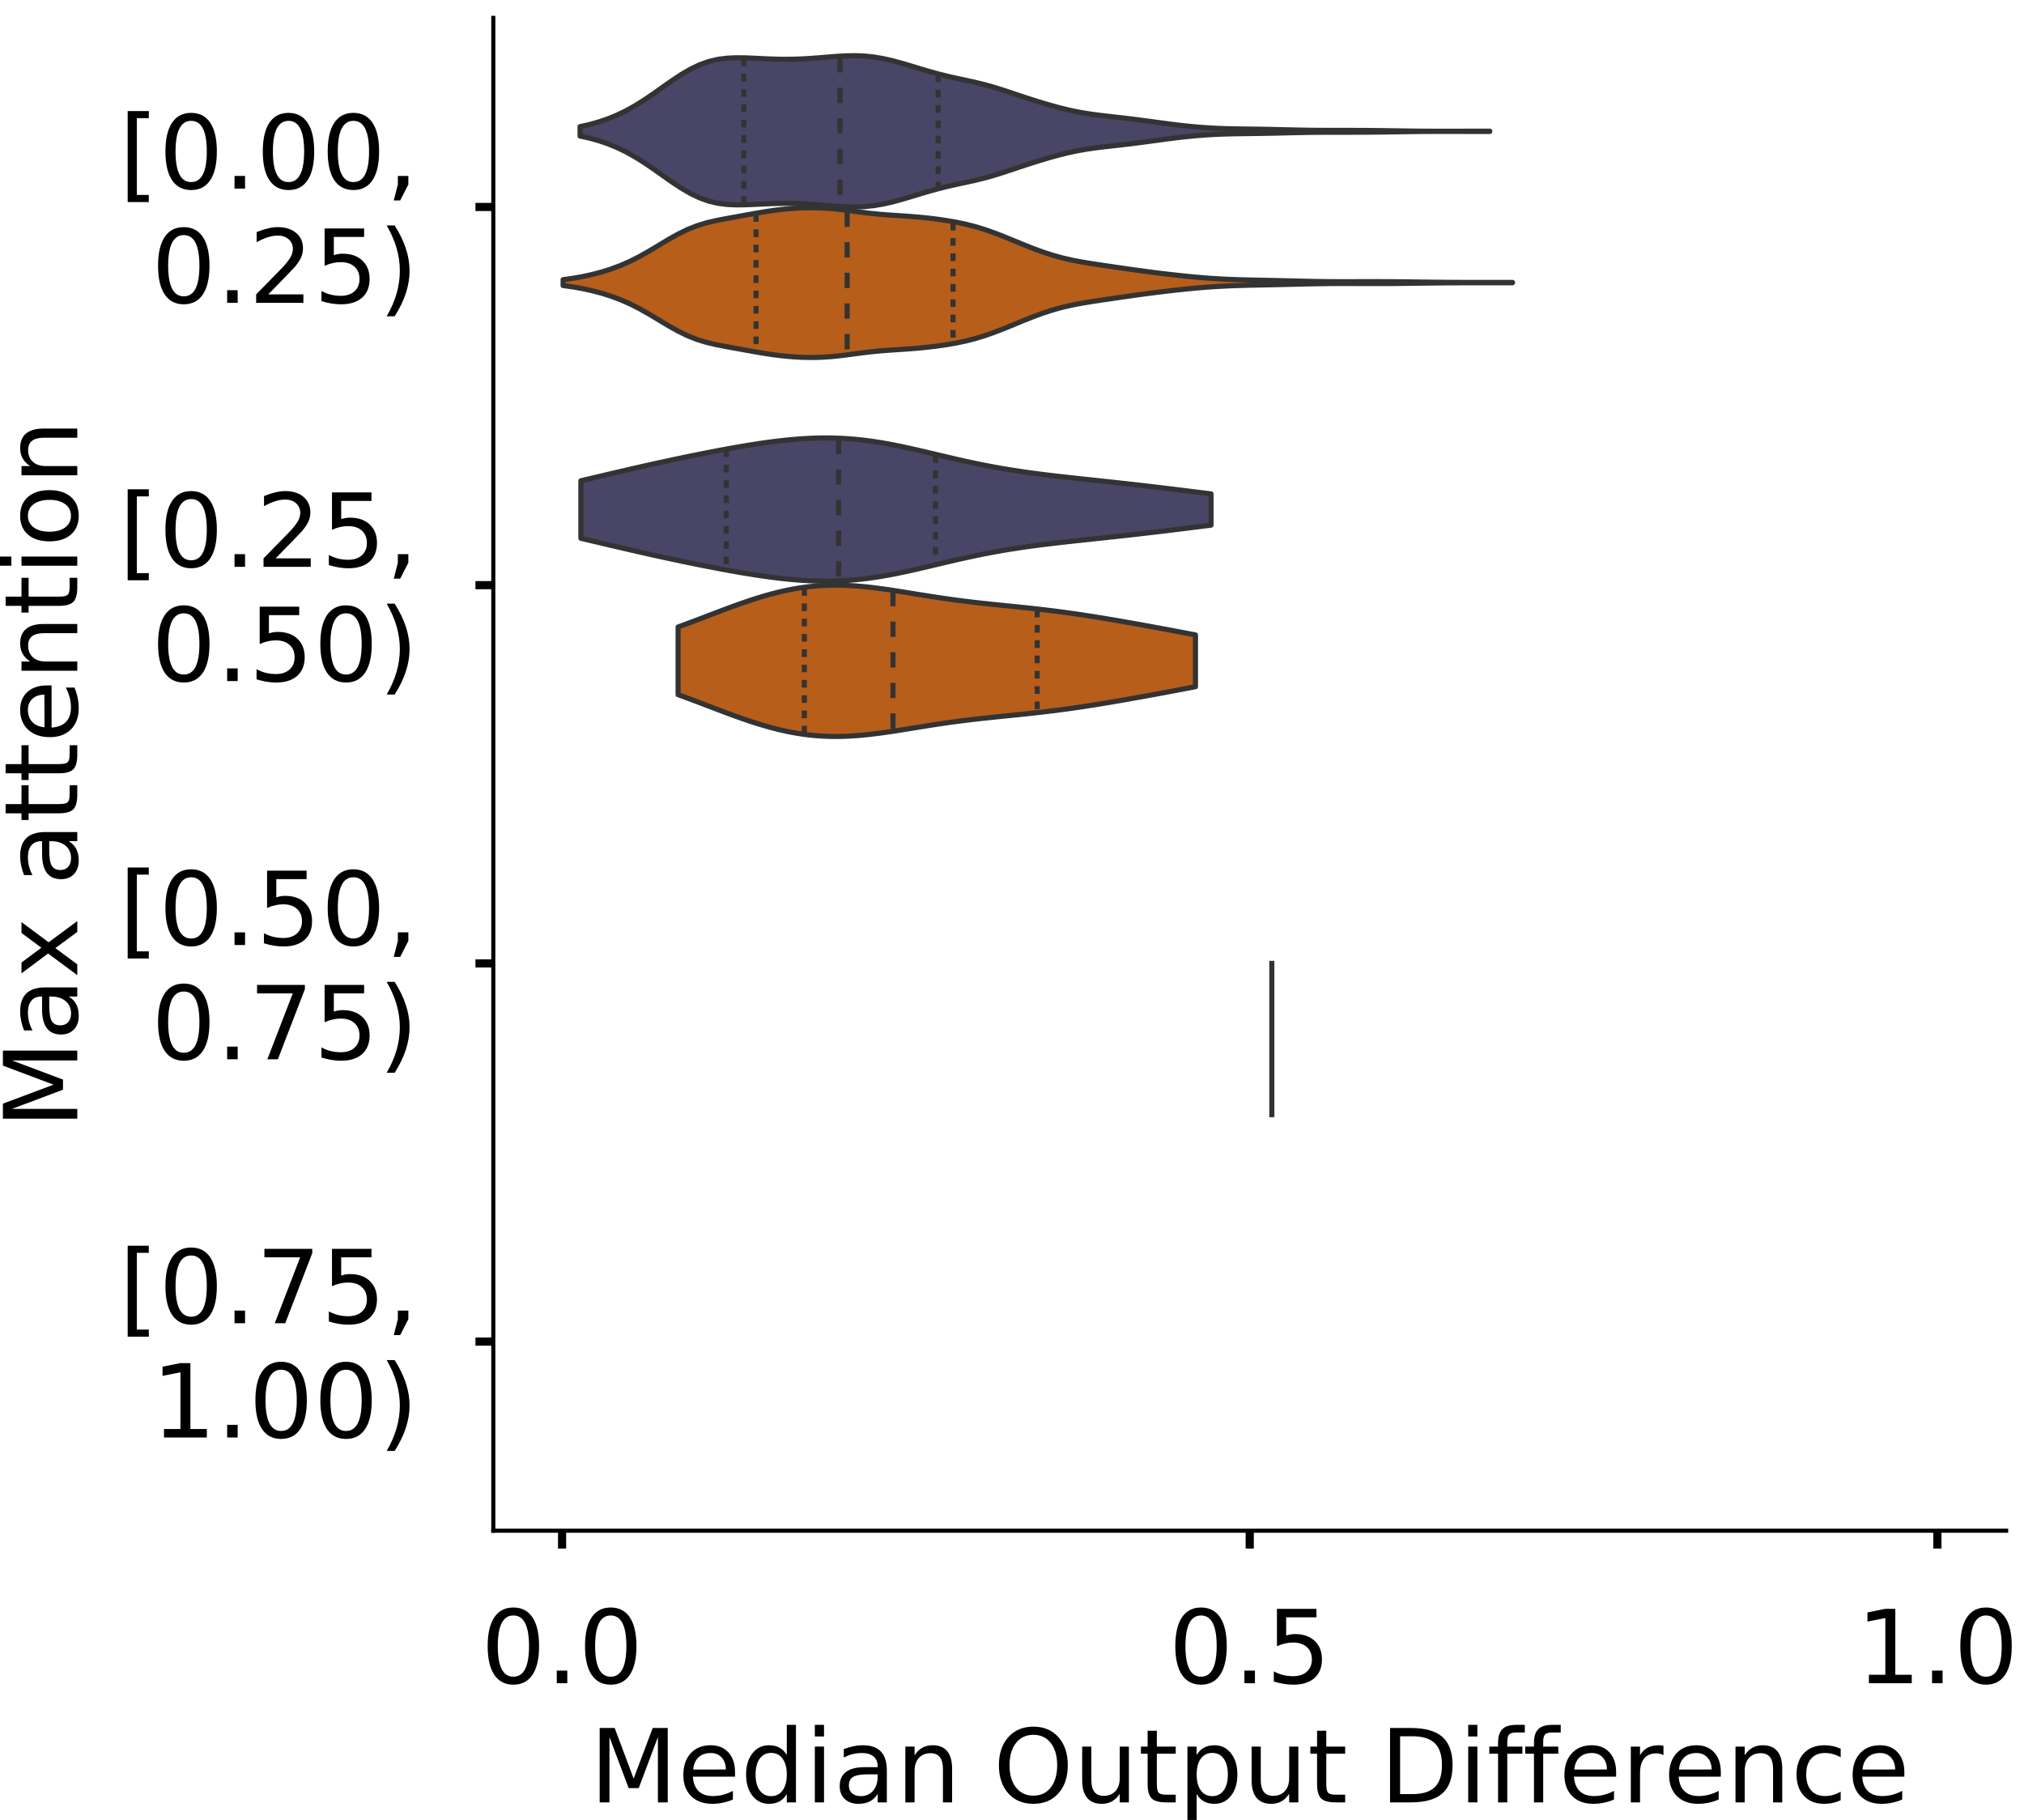 <?xml version="1.0" encoding="utf-8" standalone="no"?>
<!DOCTYPE svg PUBLIC "-//W3C//DTD SVG 1.1//EN"
  "http://www.w3.org/Graphics/SVG/1.1/DTD/svg11.dtd">
<!-- Created with matplotlib (https://matplotlib.org/) -->
<svg height="356.753pt" version="1.1" viewBox="0 0 396.753 356.753" width="396.753pt" xmlns="http://www.w3.org/2000/svg" xmlns:xlink="http://www.w3.org/1999/xlink">
 <defs>
  <style type="text/css">
*{stroke-linecap:butt;stroke-linejoin:round;}
  </style>
 </defs>
 <g id="figure_1">
  <g id="patch_1">
   <path d="M 0 356.753 
L 396.753 356.753 
L 396.753 0 
L 0 0 
z
" style="fill:#ffffff;"/>
  </g>
  <g id="axes_1">
   <g id="patch_2">
    <path d="M 96.7 300.053 
L 393.253 300.053 
L 393.253 3.5 
L 96.7 3.5 
z
" style="fill:#ffffff;"/>
   </g>
   <g id="PolyCollection_1">
    <defs>
     <path d="M 113.704 -330.087 
L 113.704 -331.937 
L 115.505 -332.336 
L 117.307 -332.834 
L 119.108 -333.443 
L 120.909 -334.175 
L 122.711 -335.042 
L 124.512 -336.047 
L 126.314 -337.177 
L 128.115 -338.403 
L 129.916 -339.679 
L 131.718 -340.945 
L 133.519 -342.135 
L 135.32 -343.188 
L 137.122 -344.052 
L 138.923 -344.697 
L 140.724 -345.123 
L 142.526 -345.354 
L 144.327 -345.434 
L 146.129 -345.413 
L 147.93 -345.339 
L 149.731 -345.25 
L 151.533 -345.176 
L 153.334 -345.135 
L 155.135 -345.14 
L 156.937 -345.194 
L 158.738 -345.294 
L 160.539 -345.428 
L 162.341 -345.577 
L 164.142 -345.716 
L 165.943 -345.814 
L 167.745 -345.839 
L 169.546 -345.765 
L 171.348 -345.574 
L 173.149 -345.266 
L 174.95 -344.856 
L 176.752 -344.368 
L 178.553 -343.835 
L 180.354 -343.288 
L 182.156 -342.754 
L 183.957 -342.256 
L 185.758 -341.806 
L 187.56 -341.399 
L 189.361 -341.014 
L 191.163 -340.616 
L 192.964 -340.174 
L 194.765 -339.669 
L 196.567 -339.108 
L 198.368 -338.513 
L 200.169 -337.91 
L 201.971 -337.321 
L 203.772 -336.754 
L 205.573 -336.216 
L 207.375 -335.715 
L 209.176 -335.262 
L 210.977 -334.872 
L 212.779 -334.547 
L 214.58 -334.282 
L 216.382 -334.059 
L 218.183 -333.855 
L 219.984 -333.652 
L 221.786 -333.438 
L 223.587 -333.209 
L 225.388 -332.968 
L 227.19 -332.723 
L 228.991 -332.483 
L 230.792 -332.256 
L 232.594 -332.053 
L 234.395 -331.878 
L 236.197 -331.736 
L 237.998 -331.628 
L 239.799 -331.552 
L 241.601 -331.504 
L 243.402 -331.473 
L 245.203 -331.45 
L 247.005 -331.425 
L 248.806 -331.392 
L 250.607 -331.352 
L 252.409 -331.309 
L 254.21 -331.269 
L 256.011 -331.236 
L 257.813 -331.214 
L 259.614 -331.202 
L 261.416 -331.197 
L 263.217 -331.196 
L 265.018 -331.195 
L 266.82 -331.19 
L 268.621 -331.178 
L 270.422 -331.159 
L 272.224 -331.134 
L 274.025 -331.106 
L 275.826 -331.08 
L 277.628 -331.057 
L 279.429 -331.041 
L 281.23 -331.032 
L 283.032 -331.029 
L 284.833 -331.031 
L 286.635 -331.035 
L 288.436 -331.04 
L 290.237 -331.044 
L 292.039 -331.045 
L 292.039 -330.978 
L 292.039 -330.978 
L 290.237 -330.98 
L 288.436 -330.984 
L 286.635 -330.989 
L 284.833 -330.993 
L 283.032 -330.995 
L 281.23 -330.992 
L 279.429 -330.982 
L 277.628 -330.966 
L 275.826 -330.944 
L 274.025 -330.917 
L 272.224 -330.889 
L 270.422 -330.864 
L 268.621 -330.846 
L 266.82 -330.834 
L 265.018 -330.829 
L 263.217 -330.828 
L 261.416 -330.827 
L 259.614 -330.822 
L 257.813 -330.81 
L 256.011 -330.788 
L 254.21 -330.755 
L 252.409 -330.715 
L 250.607 -330.671 
L 248.806 -330.631 
L 247.005 -330.599 
L 245.203 -330.574 
L 243.402 -330.551 
L 241.601 -330.52 
L 239.799 -330.471 
L 237.998 -330.396 
L 236.197 -330.288 
L 234.395 -330.146 
L 232.594 -329.971 
L 230.792 -329.767 
L 228.991 -329.541 
L 227.19 -329.301 
L 225.388 -329.055 
L 223.587 -328.814 
L 221.786 -328.585 
L 219.984 -328.371 
L 218.183 -328.168 
L 216.382 -327.965 
L 214.58 -327.742 
L 212.779 -327.477 
L 210.977 -327.152 
L 209.176 -326.761 
L 207.375 -326.309 
L 205.573 -325.807 
L 203.772 -325.27 
L 201.971 -324.703 
L 200.169 -324.114 
L 198.368 -323.511 
L 196.567 -322.916 
L 194.765 -322.354 
L 192.964 -321.85 
L 191.163 -321.407 
L 189.361 -321.01 
L 187.56 -320.624 
L 185.758 -320.218 
L 183.957 -319.767 
L 182.156 -319.27 
L 180.354 -318.736 
L 178.553 -318.188 
L 176.752 -317.655 
L 174.95 -317.168 
L 173.149 -316.758 
L 171.348 -316.45 
L 169.546 -316.259 
L 167.745 -316.184 
L 165.943 -316.21 
L 164.142 -316.308 
L 162.341 -316.447 
L 160.539 -316.596 
L 158.738 -316.73 
L 156.937 -316.83 
L 155.135 -316.884 
L 153.334 -316.888 
L 151.533 -316.848 
L 149.731 -316.773 
L 147.93 -316.685 
L 146.129 -316.61 
L 144.327 -316.589 
L 142.526 -316.669 
L 140.724 -316.901 
L 138.923 -317.327 
L 137.122 -317.972 
L 135.32 -318.836 
L 133.519 -319.888 
L 131.718 -321.079 
L 129.916 -322.345 
L 128.115 -323.62 
L 126.314 -324.846 
L 124.512 -325.977 
L 122.711 -326.982 
L 120.909 -327.849 
L 119.108 -328.581 
L 117.307 -329.189 
L 115.505 -329.687 
L 113.704 -330.087 
z
" id="mf5370ce790" style="stroke:#333333;"/>
    </defs>
    <g clip-path="url(#pbc3e116428)">
     <use style="fill:#484566;stroke:#333333;" x="0" xlink:href="#mf5370ce790" y="356.753"/>
    </g>
   </g>
   <g id="PolyCollection_2">
    <defs>
     <path d="M 110.381 -300.777 
L 110.381 -301.936 
L 112.261 -302.197 
L 114.141 -302.528 
L 116.02 -302.934 
L 117.9 -303.427 
L 119.78 -304.018 
L 121.66 -304.723 
L 123.54 -305.552 
L 125.42 -306.507 
L 127.3 -307.571 
L 129.179 -308.699 
L 131.059 -309.828 
L 132.939 -310.881 
L 134.819 -311.793 
L 136.699 -312.53 
L 138.579 -313.097 
L 140.459 -313.535 
L 142.338 -313.9 
L 144.218 -314.24 
L 146.098 -314.581 
L 147.978 -314.919 
L 149.858 -315.239 
L 151.738 -315.518 
L 153.618 -315.744 
L 155.497 -315.909 
L 157.377 -316.009 
L 159.257 -316.037 
L 161.137 -315.988 
L 163.017 -315.861 
L 164.897 -315.665 
L 166.777 -315.424 
L 168.656 -315.173 
L 170.536 -314.943 
L 172.416 -314.756 
L 174.296 -314.609 
L 176.176 -314.485 
L 178.056 -314.357 
L 179.936 -314.207 
L 181.815 -314.02 
L 183.695 -313.794 
L 185.575 -313.524 
L 187.455 -313.198 
L 189.335 -312.801 
L 191.215 -312.319 
L 193.094 -311.744 
L 194.974 -311.081 
L 196.854 -310.35 
L 198.734 -309.581 
L 200.614 -308.806 
L 202.494 -308.058 
L 204.374 -307.366 
L 206.253 -306.751 
L 208.133 -306.226 
L 210.013 -305.789 
L 211.893 -305.426 
L 213.773 -305.113 
L 215.653 -304.827 
L 217.533 -304.551 
L 219.412 -304.276 
L 221.292 -304.004 
L 223.172 -303.739 
L 225.052 -303.486 
L 226.932 -303.246 
L 228.812 -303.019 
L 230.692 -302.806 
L 232.571 -302.608 
L 234.451 -302.427 
L 236.331 -302.269 
L 238.211 -302.138 
L 240.091 -302.033 
L 241.971 -301.955 
L 243.851 -301.898 
L 245.73 -301.854 
L 247.61 -301.816 
L 249.49 -301.777 
L 251.37 -301.734 
L 253.25 -301.689 
L 255.13 -301.644 
L 257.01 -301.602 
L 258.889 -301.569 
L 260.769 -301.546 
L 262.649 -301.535 
L 264.529 -301.534 
L 266.409 -301.54 
L 268.289 -301.547 
L 270.169 -301.549 
L 272.048 -301.543 
L 273.928 -301.528 
L 275.808 -301.506 
L 277.688 -301.481 
L 279.568 -301.456 
L 281.448 -301.435 
L 283.327 -301.418 
L 285.207 -301.405 
L 287.087 -301.397 
L 288.967 -301.393 
L 290.847 -301.392 
L 292.727 -301.393 
L 294.607 -301.394 
L 296.486 -301.394 
L 296.486 -301.319 
L 296.486 -301.319 
L 294.607 -301.319 
L 292.727 -301.32 
L 290.847 -301.321 
L 288.967 -301.32 
L 287.087 -301.316 
L 285.207 -301.308 
L 283.327 -301.295 
L 281.448 -301.278 
L 279.568 -301.257 
L 277.688 -301.232 
L 275.808 -301.207 
L 273.928 -301.185 
L 272.048 -301.17 
L 270.169 -301.164 
L 268.289 -301.166 
L 266.409 -301.173 
L 264.529 -301.179 
L 262.649 -301.178 
L 260.769 -301.167 
L 258.889 -301.144 
L 257.01 -301.111 
L 255.13 -301.069 
L 253.25 -301.024 
L 251.37 -300.979 
L 249.49 -300.936 
L 247.61 -300.897 
L 245.73 -300.859 
L 243.851 -300.815 
L 241.971 -300.758 
L 240.091 -300.68 
L 238.211 -300.575 
L 236.331 -300.444 
L 234.451 -300.286 
L 232.571 -300.105 
L 230.692 -299.907 
L 228.812 -299.694 
L 226.932 -299.467 
L 225.052 -299.227 
L 223.172 -298.974 
L 221.292 -298.709 
L 219.412 -298.437 
L 217.533 -298.162 
L 215.653 -297.886 
L 213.773 -297.6 
L 211.893 -297.287 
L 210.013 -296.924 
L 208.133 -296.487 
L 206.253 -295.962 
L 204.374 -295.347 
L 202.494 -294.655 
L 200.614 -293.907 
L 198.734 -293.132 
L 196.854 -292.363 
L 194.974 -291.632 
L 193.094 -290.969 
L 191.215 -290.394 
L 189.335 -289.912 
L 187.455 -289.515 
L 185.575 -289.189 
L 183.695 -288.919 
L 181.815 -288.693 
L 179.936 -288.506 
L 178.056 -288.356 
L 176.176 -288.228 
L 174.296 -288.104 
L 172.416 -287.957 
L 170.536 -287.77 
L 168.656 -287.54 
L 166.777 -287.289 
L 164.897 -287.048 
L 163.017 -286.852 
L 161.137 -286.725 
L 159.257 -286.676 
L 157.377 -286.704 
L 155.497 -286.804 
L 153.618 -286.969 
L 151.738 -287.195 
L 149.858 -287.474 
L 147.978 -287.794 
L 146.098 -288.132 
L 144.218 -288.473 
L 142.338 -288.813 
L 140.459 -289.178 
L 138.579 -289.616 
L 136.699 -290.183 
L 134.819 -290.92 
L 132.939 -291.832 
L 131.059 -292.885 
L 129.179 -294.014 
L 127.3 -295.142 
L 125.42 -296.206 
L 123.54 -297.161 
L 121.66 -297.99 
L 119.78 -298.695 
L 117.9 -299.286 
L 116.02 -299.779 
L 114.141 -300.185 
L 112.261 -300.516 
L 110.381 -300.777 
z
" id="mac90eb6d50" style="stroke:#333333;"/>
    </defs>
    <g clip-path="url(#pbc3e116428)">
     <use style="fill:#b75e1a;stroke:#333333;" x="0" xlink:href="#mac90eb6d50" y="356.753"/>
    </g>
   </g>
   <g id="PolyCollection_3">
    <defs>
     <path d="M 113.865 -251.233 
L 113.865 -262.514 
L 115.113 -262.807 
L 116.361 -263.102 
L 117.608 -263.396 
L 118.856 -263.69 
L 120.104 -263.983 
L 121.352 -264.275 
L 122.599 -264.564 
L 123.847 -264.852 
L 125.095 -265.137 
L 126.343 -265.419 
L 127.59 -265.699 
L 128.838 -265.975 
L 130.086 -266.248 
L 131.334 -266.517 
L 132.581 -266.783 
L 133.829 -267.045 
L 135.077 -267.304 
L 136.324 -267.558 
L 137.572 -267.808 
L 138.82 -268.054 
L 140.068 -268.295 
L 141.315 -268.531 
L 142.563 -268.762 
L 143.811 -268.986 
L 145.059 -269.203 
L 146.306 -269.413 
L 147.554 -269.614 
L 148.802 -269.805 
L 150.05 -269.986 
L 151.297 -270.154 
L 152.545 -270.31 
L 153.793 -270.45 
L 155.04 -270.574 
L 156.288 -270.681 
L 157.536 -270.769 
L 158.784 -270.836 
L 160.031 -270.882 
L 161.279 -270.905 
L 162.527 -270.905 
L 163.775 -270.88 
L 165.022 -270.83 
L 166.27 -270.755 
L 167.518 -270.655 
L 168.766 -270.53 
L 170.013 -270.381 
L 171.261 -270.209 
L 172.509 -270.015 
L 173.756 -269.801 
L 175.004 -269.569 
L 176.252 -269.32 
L 177.5 -269.057 
L 178.747 -268.783 
L 179.995 -268.499 
L 181.243 -268.209 
L 182.491 -267.914 
L 183.738 -267.618 
L 184.986 -267.322 
L 186.234 -267.028 
L 187.482 -266.739 
L 188.729 -266.457 
L 189.977 -266.182 
L 191.225 -265.916 
L 192.472 -265.661 
L 193.72 -265.416 
L 194.968 -265.182 
L 196.216 -264.959 
L 197.463 -264.747 
L 198.711 -264.547 
L 199.959 -264.356 
L 201.207 -264.176 
L 202.454 -264.004 
L 203.702 -263.84 
L 204.95 -263.683 
L 206.198 -263.533 
L 207.445 -263.387 
L 208.693 -263.246 
L 209.941 -263.108 
L 211.188 -262.972 
L 212.436 -262.838 
L 213.684 -262.705 
L 214.932 -262.572 
L 216.179 -262.439 
L 217.427 -262.305 
L 218.675 -262.17 
L 219.923 -262.033 
L 221.17 -261.895 
L 222.418 -261.754 
L 223.666 -261.612 
L 224.914 -261.468 
L 226.161 -261.321 
L 227.409 -261.173 
L 228.657 -261.023 
L 229.904 -260.871 
L 231.152 -260.718 
L 232.4 -260.564 
L 233.648 -260.408 
L 234.895 -260.252 
L 236.143 -260.096 
L 237.391 -259.94 
L 237.391 -253.807 
L 237.391 -253.807 
L 236.143 -253.651 
L 234.895 -253.495 
L 233.648 -253.339 
L 232.4 -253.183 
L 231.152 -253.029 
L 229.904 -252.876 
L 228.657 -252.724 
L 227.409 -252.574 
L 226.161 -252.426 
L 224.914 -252.279 
L 223.666 -252.135 
L 222.418 -251.993 
L 221.17 -251.852 
L 219.923 -251.714 
L 218.675 -251.577 
L 217.427 -251.442 
L 216.179 -251.308 
L 214.932 -251.175 
L 213.684 -251.042 
L 212.436 -250.909 
L 211.188 -250.775 
L 209.941 -250.639 
L 208.693 -250.501 
L 207.445 -250.36 
L 206.198 -250.214 
L 204.95 -250.064 
L 203.702 -249.907 
L 202.454 -249.743 
L 201.207 -249.571 
L 199.959 -249.391 
L 198.711 -249.2 
L 197.463 -249 
L 196.216 -248.788 
L 194.968 -248.565 
L 193.72 -248.331 
L 192.472 -248.086 
L 191.225 -247.831 
L 189.977 -247.565 
L 188.729 -247.29 
L 187.482 -247.008 
L 186.234 -246.719 
L 184.986 -246.425 
L 183.738 -246.129 
L 182.491 -245.833 
L 181.243 -245.538 
L 179.995 -245.248 
L 178.747 -244.964 
L 177.5 -244.69 
L 176.252 -244.427 
L 175.004 -244.178 
L 173.756 -243.946 
L 172.509 -243.732 
L 171.261 -243.538 
L 170.013 -243.366 
L 168.766 -243.217 
L 167.518 -243.092 
L 166.27 -242.992 
L 165.022 -242.917 
L 163.775 -242.867 
L 162.527 -242.842 
L 161.279 -242.842 
L 160.031 -242.865 
L 158.784 -242.911 
L 157.536 -242.978 
L 156.288 -243.066 
L 155.04 -243.173 
L 153.793 -243.297 
L 152.545 -243.437 
L 151.297 -243.593 
L 150.05 -243.761 
L 148.802 -243.942 
L 147.554 -244.133 
L 146.306 -244.334 
L 145.059 -244.544 
L 143.811 -244.761 
L 142.563 -244.985 
L 141.315 -245.216 
L 140.068 -245.452 
L 138.82 -245.693 
L 137.572 -245.939 
L 136.324 -246.189 
L 135.077 -246.443 
L 133.829 -246.702 
L 132.581 -246.964 
L 131.334 -247.23 
L 130.086 -247.499 
L 128.838 -247.772 
L 127.59 -248.048 
L 126.343 -248.328 
L 125.095 -248.61 
L 123.847 -248.895 
L 122.599 -249.183 
L 121.352 -249.472 
L 120.104 -249.764 
L 118.856 -250.057 
L 117.608 -250.351 
L 116.361 -250.645 
L 115.113 -250.94 
L 113.865 -251.233 
z
" id="m9db867e992" style="stroke:#333333;"/>
    </defs>
    <g clip-path="url(#pbc3e116428)">
     <use style="fill:#484566;stroke:#333333;" x="0" xlink:href="#m9db867e992" y="356.753"/>
    </g>
   </g>
   <g id="PolyCollection_4">
    <defs>
     <path d="M 132.922 -220.583 
L 132.922 -233.853 
L 133.946 -234.225 
L 134.971 -234.604 
L 135.995 -234.988 
L 137.02 -235.376 
L 138.044 -235.766 
L 139.068 -236.157 
L 140.093 -236.548 
L 141.117 -236.937 
L 142.142 -237.323 
L 143.166 -237.703 
L 144.191 -238.077 
L 145.215 -238.442 
L 146.24 -238.797 
L 147.264 -239.14 
L 148.289 -239.47 
L 149.313 -239.785 
L 150.338 -240.083 
L 151.362 -240.364 
L 152.387 -240.626 
L 153.411 -240.868 
L 154.435 -241.089 
L 155.46 -241.288 
L 156.484 -241.464 
L 157.509 -241.617 
L 158.533 -241.747 
L 159.558 -241.853 
L 160.582 -241.936 
L 161.607 -241.995 
L 162.631 -242.032 
L 163.656 -242.046 
L 164.68 -242.038 
L 165.705 -242.01 
L 166.729 -241.963 
L 167.754 -241.897 
L 168.778 -241.814 
L 169.802 -241.716 
L 170.827 -241.603 
L 171.851 -241.478 
L 172.876 -241.343 
L 173.9 -241.198 
L 174.925 -241.046 
L 175.949 -240.888 
L 176.974 -240.726 
L 177.998 -240.561 
L 179.023 -240.394 
L 180.047 -240.228 
L 181.072 -240.064 
L 182.096 -239.901 
L 183.121 -239.742 
L 184.145 -239.587 
L 185.169 -239.436 
L 186.194 -239.29 
L 187.218 -239.15 
L 188.243 -239.015 
L 189.267 -238.886 
L 190.292 -238.762 
L 191.316 -238.642 
L 192.341 -238.527 
L 193.365 -238.415 
L 194.39 -238.307 
L 195.414 -238.201 
L 196.439 -238.096 
L 197.463 -237.992 
L 198.488 -237.889 
L 199.512 -237.784 
L 200.537 -237.678 
L 201.561 -237.57 
L 202.585 -237.459 
L 203.61 -237.344 
L 204.634 -237.226 
L 205.659 -237.103 
L 206.683 -236.977 
L 207.708 -236.845 
L 208.732 -236.709 
L 209.757 -236.568 
L 210.781 -236.422 
L 211.806 -236.272 
L 212.83 -236.117 
L 213.855 -235.958 
L 214.879 -235.796 
L 215.904 -235.63 
L 216.928 -235.461 
L 217.952 -235.288 
L 218.977 -235.114 
L 220.001 -234.936 
L 221.026 -234.757 
L 222.05 -234.576 
L 223.075 -234.393 
L 224.099 -234.208 
L 225.124 -234.022 
L 226.148 -233.834 
L 227.173 -233.646 
L 228.197 -233.456 
L 229.222 -233.264 
L 230.246 -233.072 
L 231.271 -232.879 
L 232.295 -232.685 
L 233.319 -232.49 
L 234.344 -232.294 
L 234.344 -222.143 
L 234.344 -222.143 
L 233.319 -221.947 
L 232.295 -221.752 
L 231.271 -221.558 
L 230.246 -221.364 
L 229.222 -221.172 
L 228.197 -220.981 
L 227.173 -220.791 
L 226.148 -220.602 
L 225.124 -220.415 
L 224.099 -220.228 
L 223.075 -220.044 
L 222.05 -219.861 
L 221.026 -219.679 
L 220.001 -219.5 
L 218.977 -219.323 
L 217.952 -219.148 
L 216.928 -218.976 
L 215.904 -218.806 
L 214.879 -218.64 
L 213.855 -218.478 
L 212.83 -218.319 
L 211.806 -218.165 
L 210.781 -218.014 
L 209.757 -217.869 
L 208.732 -217.728 
L 207.708 -217.591 
L 206.683 -217.46 
L 205.659 -217.333 
L 204.634 -217.21 
L 203.61 -217.092 
L 202.585 -216.978 
L 201.561 -216.867 
L 200.537 -216.758 
L 199.512 -216.652 
L 198.488 -216.548 
L 197.463 -216.444 
L 196.439 -216.34 
L 195.414 -216.236 
L 194.39 -216.13 
L 193.365 -216.021 
L 192.341 -215.91 
L 191.316 -215.794 
L 190.292 -215.675 
L 189.267 -215.55 
L 188.243 -215.421 
L 187.218 -215.286 
L 186.194 -215.146 
L 185.169 -215 
L 184.145 -214.85 
L 183.121 -214.695 
L 182.096 -214.535 
L 181.072 -214.373 
L 180.047 -214.208 
L 179.023 -214.042 
L 177.998 -213.876 
L 176.974 -213.711 
L 175.949 -213.548 
L 174.925 -213.39 
L 173.9 -213.238 
L 172.876 -213.094 
L 171.851 -212.958 
L 170.827 -212.833 
L 169.802 -212.721 
L 168.778 -212.622 
L 167.754 -212.539 
L 166.729 -212.473 
L 165.705 -212.426 
L 164.68 -212.398 
L 163.656 -212.391 
L 162.631 -212.405 
L 161.607 -212.441 
L 160.582 -212.5 
L 159.558 -212.583 
L 158.533 -212.689 
L 157.509 -212.819 
L 156.484 -212.972 
L 155.46 -213.149 
L 154.435 -213.347 
L 153.411 -213.568 
L 152.387 -213.81 
L 151.362 -214.072 
L 150.338 -214.353 
L 149.313 -214.651 
L 148.289 -214.966 
L 147.264 -215.296 
L 146.24 -215.639 
L 145.215 -215.994 
L 144.191 -216.359 
L 143.166 -216.733 
L 142.142 -217.113 
L 141.117 -217.499 
L 140.093 -217.888 
L 139.068 -218.279 
L 138.044 -218.67 
L 137.02 -219.061 
L 135.995 -219.448 
L 134.971 -219.832 
L 133.946 -220.211 
L 132.922 -220.583 
z
" id="md9135f6891" style="stroke:#333333;"/>
    </defs>
    <g clip-path="url(#pbc3e116428)">
     <use style="fill:#b75e1a;stroke:#333333;" x="0" xlink:href="#md9135f6891" y="356.753"/>
    </g>
   </g>
   <g id="patch_3">
    <path clip-path="url(#pbc3e116428)" d="M 110.18 40.569 
L 110.18 40.569 
L 110.18 40.569 
L 110.18 40.569 
z
" style="fill:#484566;stroke:#333333;stroke-linejoin:miter;stroke-width:0.5;"/>
   </g>
   <g id="patch_4">
    <path clip-path="url(#pbc3e116428)" d="M 110.18 40.569 
L 110.18 40.569 
L 110.18 40.569 
L 110.18 40.569 
z
" style="fill:#b75e1a;stroke:#333333;stroke-linejoin:miter;stroke-width:0.5;"/>
   </g>
   <g id="matplotlib.axis_1">
    <g id="xtick_1">
     <g id="line2d_1">
      <defs>
       <path d="M 0 0 
L 0 3.5 
" id="m0386ffd72d" style="stroke:#000000;stroke-width:1.6;"/>
      </defs>
      <g>
       <use style="stroke:#000000;stroke-width:1.6;" x="110.18" xlink:href="#m0386ffd72d" y="300.053"/>
      </g>
     </g>
     <g id="text_1">
      <!-- 0.0 -->
      <defs>
       <path d="M 31.781 66.406 
Q 24.172 66.406 20.328 58.906 
Q 16.5 51.422 16.5 36.375 
Q 16.5 21.391 20.328 13.891 
Q 24.172 6.391 31.781 6.391 
Q 39.453 6.391 43.281 13.891 
Q 47.125 21.391 47.125 36.375 
Q 47.125 51.422 43.281 58.906 
Q 39.453 66.406 31.781 66.406 
z
M 31.781 74.219 
Q 44.047 74.219 50.516 64.516 
Q 56.984 54.828 56.984 36.375 
Q 56.984 17.969 50.516 8.266 
Q 44.047 -1.422 31.781 -1.422 
Q 19.531 -1.422 13.062 8.266 
Q 6.594 17.969 6.594 36.375 
Q 6.594 54.828 13.062 64.516 
Q 19.531 74.219 31.781 74.219 
z
" id="DejaVuSans-48"/>
       <path d="M 10.688 12.406 
L 21 12.406 
L 21 0 
L 10.688 0 
z
" id="DejaVuSans-46"/>
      </defs>
      <g transform="translate(94.277 329.95)scale(0.2 -0.2)">
       <use xlink:href="#DejaVuSans-48"/>
       <use x="63.623" xlink:href="#DejaVuSans-46"/>
       <use x="95.41" xlink:href="#DejaVuSans-48"/>
      </g>
     </g>
    </g>
    <g id="xtick_2">
     <g id="line2d_2">
      <g>
       <use style="stroke:#000000;stroke-width:1.6;" x="244.977" xlink:href="#m0386ffd72d" y="300.053"/>
      </g>
     </g>
     <g id="text_2">
      <!-- 0.5 -->
      <defs>
       <path d="M 10.797 72.906 
L 49.516 72.906 
L 49.516 64.594 
L 19.828 64.594 
L 19.828 46.734 
Q 21.969 47.469 24.109 47.828 
Q 26.266 48.188 28.422 48.188 
Q 40.625 48.188 47.75 41.5 
Q 54.891 34.812 54.891 23.391 
Q 54.891 11.625 47.562 5.094 
Q 40.234 -1.422 26.906 -1.422 
Q 22.312 -1.422 17.547 -0.641 
Q 12.797 0.141 7.719 1.703 
L 7.719 11.625 
Q 12.109 9.234 16.797 8.062 
Q 21.484 6.891 26.703 6.891 
Q 35.156 6.891 40.078 11.328 
Q 45.016 15.766 45.016 23.391 
Q 45.016 31 40.078 35.438 
Q 35.156 39.891 26.703 39.891 
Q 22.75 39.891 18.812 39.016 
Q 14.891 38.141 10.797 36.281 
z
" id="DejaVuSans-53"/>
      </defs>
      <g transform="translate(229.074 329.95)scale(0.2 -0.2)">
       <use xlink:href="#DejaVuSans-48"/>
       <use x="63.623" xlink:href="#DejaVuSans-46"/>
       <use x="95.41" xlink:href="#DejaVuSans-53"/>
      </g>
     </g>
    </g>
    <g id="xtick_3">
     <g id="line2d_3">
      <g>
       <use style="stroke:#000000;stroke-width:1.6;" x="379.774" xlink:href="#m0386ffd72d" y="300.053"/>
      </g>
     </g>
     <g id="text_3">
      <!-- 1.0 -->
      <defs>
       <path d="M 12.406 8.297 
L 28.516 8.297 
L 28.516 63.922 
L 10.984 60.406 
L 10.984 69.391 
L 28.422 72.906 
L 38.281 72.906 
L 38.281 8.297 
L 54.391 8.297 
L 54.391 0 
L 12.406 0 
z
" id="DejaVuSans-49"/>
      </defs>
      <g transform="translate(363.871 329.95)scale(0.2 -0.2)">
       <use xlink:href="#DejaVuSans-49"/>
       <use x="63.623" xlink:href="#DejaVuSans-46"/>
       <use x="95.41" xlink:href="#DejaVuSans-48"/>
      </g>
     </g>
    </g>
    <g id="text_4">
     <!-- Median Output Difference -->
     <defs>
      <path d="M 9.812 72.906 
L 24.516 72.906 
L 43.109 23.297 
L 61.812 72.906 
L 76.516 72.906 
L 76.516 0 
L 66.891 0 
L 66.891 64.016 
L 48.094 14.016 
L 38.188 14.016 
L 19.391 64.016 
L 19.391 0 
L 9.812 0 
z
" id="DejaVuSans-77"/>
      <path d="M 56.203 29.594 
L 56.203 25.203 
L 14.891 25.203 
Q 15.484 15.922 20.484 11.062 
Q 25.484 6.203 34.422 6.203 
Q 39.594 6.203 44.453 7.469 
Q 49.312 8.734 54.109 11.281 
L 54.109 2.781 
Q 49.266 0.734 44.188 -0.344 
Q 39.109 -1.422 33.891 -1.422 
Q 20.797 -1.422 13.156 6.188 
Q 5.516 13.812 5.516 26.812 
Q 5.516 40.234 12.766 48.109 
Q 20.016 56 32.328 56 
Q 43.359 56 49.781 48.891 
Q 56.203 41.797 56.203 29.594 
z
M 47.219 32.234 
Q 47.125 39.594 43.094 43.984 
Q 39.062 48.391 32.422 48.391 
Q 24.906 48.391 20.391 44.141 
Q 15.875 39.891 15.188 32.172 
z
" id="DejaVuSans-101"/>
      <path d="M 45.406 46.391 
L 45.406 75.984 
L 54.391 75.984 
L 54.391 0 
L 45.406 0 
L 45.406 8.203 
Q 42.578 3.328 38.25 0.953 
Q 33.938 -1.422 27.875 -1.422 
Q 17.969 -1.422 11.734 6.484 
Q 5.516 14.406 5.516 27.297 
Q 5.516 40.188 11.734 48.094 
Q 17.969 56 27.875 56 
Q 33.938 56 38.25 53.625 
Q 42.578 51.266 45.406 46.391 
z
M 14.797 27.297 
Q 14.797 17.391 18.875 11.75 
Q 22.953 6.109 30.078 6.109 
Q 37.203 6.109 41.297 11.75 
Q 45.406 17.391 45.406 27.297 
Q 45.406 37.203 41.297 42.844 
Q 37.203 48.484 30.078 48.484 
Q 22.953 48.484 18.875 42.844 
Q 14.797 37.203 14.797 27.297 
z
" id="DejaVuSans-100"/>
      <path d="M 9.422 54.688 
L 18.406 54.688 
L 18.406 0 
L 9.422 0 
z
M 9.422 75.984 
L 18.406 75.984 
L 18.406 64.594 
L 9.422 64.594 
z
" id="DejaVuSans-105"/>
      <path d="M 34.281 27.484 
Q 23.391 27.484 19.188 25 
Q 14.984 22.516 14.984 16.5 
Q 14.984 11.719 18.141 8.906 
Q 21.297 6.109 26.703 6.109 
Q 34.188 6.109 38.703 11.406 
Q 43.219 16.703 43.219 25.484 
L 43.219 27.484 
z
M 52.203 31.203 
L 52.203 0 
L 43.219 0 
L 43.219 8.297 
Q 40.141 3.328 35.547 0.953 
Q 30.953 -1.422 24.312 -1.422 
Q 15.922 -1.422 10.953 3.297 
Q 6 8.016 6 15.922 
Q 6 25.141 12.172 29.828 
Q 18.359 34.516 30.609 34.516 
L 43.219 34.516 
L 43.219 35.406 
Q 43.219 41.609 39.141 45 
Q 35.062 48.391 27.688 48.391 
Q 23 48.391 18.547 47.266 
Q 14.109 46.141 10.016 43.891 
L 10.016 52.203 
Q 14.938 54.109 19.578 55.047 
Q 24.219 56 28.609 56 
Q 40.484 56 46.344 49.844 
Q 52.203 43.703 52.203 31.203 
z
" id="DejaVuSans-97"/>
      <path d="M 54.891 33.016 
L 54.891 0 
L 45.906 0 
L 45.906 32.719 
Q 45.906 40.484 42.875 44.328 
Q 39.844 48.188 33.797 48.188 
Q 26.516 48.188 22.312 43.547 
Q 18.109 38.922 18.109 30.906 
L 18.109 0 
L 9.078 0 
L 9.078 54.688 
L 18.109 54.688 
L 18.109 46.188 
Q 21.344 51.125 25.703 53.562 
Q 30.078 56 35.797 56 
Q 45.219 56 50.047 50.172 
Q 54.891 44.344 54.891 33.016 
z
" id="DejaVuSans-110"/>
      <path id="DejaVuSans-32"/>
      <path d="M 39.406 66.219 
Q 28.656 66.219 22.328 58.203 
Q 16.016 50.203 16.016 36.375 
Q 16.016 22.609 22.328 14.594 
Q 28.656 6.594 39.406 6.594 
Q 50.141 6.594 56.422 14.594 
Q 62.703 22.609 62.703 36.375 
Q 62.703 50.203 56.422 58.203 
Q 50.141 66.219 39.406 66.219 
z
M 39.406 74.219 
Q 54.734 74.219 63.906 63.938 
Q 73.094 53.656 73.094 36.375 
Q 73.094 19.141 63.906 8.859 
Q 54.734 -1.422 39.406 -1.422 
Q 24.031 -1.422 14.812 8.828 
Q 5.609 19.094 5.609 36.375 
Q 5.609 53.656 14.812 63.938 
Q 24.031 74.219 39.406 74.219 
z
" id="DejaVuSans-79"/>
      <path d="M 8.5 21.578 
L 8.5 54.688 
L 17.484 54.688 
L 17.484 21.922 
Q 17.484 14.156 20.5 10.266 
Q 23.531 6.391 29.594 6.391 
Q 36.859 6.391 41.078 11.031 
Q 45.312 15.672 45.312 23.688 
L 45.312 54.688 
L 54.297 54.688 
L 54.297 0 
L 45.312 0 
L 45.312 8.406 
Q 42.047 3.422 37.719 1 
Q 33.406 -1.422 27.688 -1.422 
Q 18.266 -1.422 13.375 4.438 
Q 8.5 10.297 8.5 21.578 
z
M 31.109 56 
z
" id="DejaVuSans-117"/>
      <path d="M 18.312 70.219 
L 18.312 54.688 
L 36.812 54.688 
L 36.812 47.703 
L 18.312 47.703 
L 18.312 18.016 
Q 18.312 11.328 20.141 9.422 
Q 21.969 7.516 27.594 7.516 
L 36.812 7.516 
L 36.812 0 
L 27.594 0 
Q 17.188 0 13.234 3.875 
Q 9.281 7.766 9.281 18.016 
L 9.281 47.703 
L 2.688 47.703 
L 2.688 54.688 
L 9.281 54.688 
L 9.281 70.219 
z
" id="DejaVuSans-116"/>
      <path d="M 18.109 8.203 
L 18.109 -20.797 
L 9.078 -20.797 
L 9.078 54.688 
L 18.109 54.688 
L 18.109 46.391 
Q 20.953 51.266 25.266 53.625 
Q 29.594 56 35.594 56 
Q 45.562 56 51.781 48.094 
Q 58.016 40.188 58.016 27.297 
Q 58.016 14.406 51.781 6.484 
Q 45.562 -1.422 35.594 -1.422 
Q 29.594 -1.422 25.266 0.953 
Q 20.953 3.328 18.109 8.203 
z
M 48.688 27.297 
Q 48.688 37.203 44.609 42.844 
Q 40.531 48.484 33.406 48.484 
Q 26.266 48.484 22.188 42.844 
Q 18.109 37.203 18.109 27.297 
Q 18.109 17.391 22.188 11.75 
Q 26.266 6.109 33.406 6.109 
Q 40.531 6.109 44.609 11.75 
Q 48.688 17.391 48.688 27.297 
z
" id="DejaVuSans-112"/>
      <path d="M 19.672 64.797 
L 19.672 8.109 
L 31.594 8.109 
Q 46.688 8.109 53.688 14.938 
Q 60.688 21.781 60.688 36.531 
Q 60.688 51.172 53.688 57.984 
Q 46.688 64.797 31.594 64.797 
z
M 9.812 72.906 
L 30.078 72.906 
Q 51.266 72.906 61.172 64.094 
Q 71.094 55.281 71.094 36.531 
Q 71.094 17.672 61.125 8.828 
Q 51.172 0 30.078 0 
L 9.812 0 
z
" id="DejaVuSans-68"/>
      <path d="M 37.109 75.984 
L 37.109 68.5 
L 28.516 68.5 
Q 23.688 68.5 21.797 66.547 
Q 19.922 64.594 19.922 59.516 
L 19.922 54.688 
L 34.719 54.688 
L 34.719 47.703 
L 19.922 47.703 
L 19.922 0 
L 10.891 0 
L 10.891 47.703 
L 2.297 47.703 
L 2.297 54.688 
L 10.891 54.688 
L 10.891 58.5 
Q 10.891 67.625 15.141 71.797 
Q 19.391 75.984 28.609 75.984 
z
" id="DejaVuSans-102"/>
      <path d="M 41.109 46.297 
Q 39.594 47.172 37.812 47.578 
Q 36.031 48 33.891 48 
Q 26.266 48 22.188 43.047 
Q 18.109 38.094 18.109 28.812 
L 18.109 0 
L 9.078 0 
L 9.078 54.688 
L 18.109 54.688 
L 18.109 46.188 
Q 20.953 51.172 25.484 53.578 
Q 30.031 56 36.531 56 
Q 37.453 56 38.578 55.875 
Q 39.703 55.766 41.062 55.516 
z
" id="DejaVuSans-114"/>
      <path d="M 48.781 52.594 
L 48.781 44.188 
Q 44.969 46.297 41.141 47.344 
Q 37.312 48.391 33.406 48.391 
Q 24.656 48.391 19.812 42.844 
Q 14.984 37.312 14.984 27.297 
Q 14.984 17.281 19.812 11.734 
Q 24.656 6.203 33.406 6.203 
Q 37.312 6.203 41.141 7.25 
Q 44.969 8.297 48.781 10.406 
L 48.781 2.094 
Q 45.016 0.344 40.984 -0.531 
Q 36.969 -1.422 32.422 -1.422 
Q 20.062 -1.422 12.781 6.344 
Q 5.516 14.109 5.516 27.297 
Q 5.516 40.672 12.859 48.328 
Q 20.219 56 33.016 56 
Q 37.156 56 41.109 55.141 
Q 45.062 54.297 48.781 52.594 
z
" id="DejaVuSans-99"/>
     </defs>
     <g transform="translate(115.589 353.306)scale(0.2 -0.2)">
      <use xlink:href="#DejaVuSans-77"/>
      <use x="86.279" xlink:href="#DejaVuSans-101"/>
      <use x="147.803" xlink:href="#DejaVuSans-100"/>
      <use x="211.279" xlink:href="#DejaVuSans-105"/>
      <use x="239.062" xlink:href="#DejaVuSans-97"/>
      <use x="300.342" xlink:href="#DejaVuSans-110"/>
      <use x="363.721" xlink:href="#DejaVuSans-32"/>
      <use x="395.508" xlink:href="#DejaVuSans-79"/>
      <use x="474.219" xlink:href="#DejaVuSans-117"/>
      <use x="537.598" xlink:href="#DejaVuSans-116"/>
      <use x="576.807" xlink:href="#DejaVuSans-112"/>
      <use x="640.283" xlink:href="#DejaVuSans-117"/>
      <use x="703.662" xlink:href="#DejaVuSans-116"/>
      <use x="742.871" xlink:href="#DejaVuSans-32"/>
      <use x="774.658" xlink:href="#DejaVuSans-68"/>
      <use x="851.66" xlink:href="#DejaVuSans-105"/>
      <use x="879.443" xlink:href="#DejaVuSans-102"/>
      <use x="914.648" xlink:href="#DejaVuSans-102"/>
      <use x="949.854" xlink:href="#DejaVuSans-101"/>
      <use x="1011.377" xlink:href="#DejaVuSans-114"/>
      <use x="1052.459" xlink:href="#DejaVuSans-101"/>
      <use x="1113.982" xlink:href="#DejaVuSans-110"/>
      <use x="1177.361" xlink:href="#DejaVuSans-99"/>
      <use x="1232.342" xlink:href="#DejaVuSans-101"/>
     </g>
    </g>
   </g>
   <g id="matplotlib.axis_2">
    <g id="ytick_1">
     <g id="line2d_4">
      <defs>
       <path d="M 0 0 
L -3.5 0 
" id="md283b652d3" style="stroke:#000000;stroke-width:1.6;"/>
      </defs>
      <g>
       <use style="stroke:#000000;stroke-width:1.6;" x="96.7" xlink:href="#md283b652d3" y="40.569"/>
      </g>
     </g>
     <g id="text_5">
      <!-- [0.00, -->
      <defs>
       <path d="M 8.594 75.984 
L 29.297 75.984 
L 29.297 69 
L 17.578 69 
L 17.578 -6.203 
L 29.297 -6.203 
L 29.297 -13.188 
L 8.594 -13.188 
z
" id="DejaVuSans-91"/>
       <path d="M 11.719 12.406 
L 22.016 12.406 
L 22.016 4 
L 14.016 -11.625 
L 7.719 -11.625 
L 11.719 4 
z
" id="DejaVuSans-44"/>
      </defs>
      <g transform="translate(23.309 36.97)scale(0.2 -0.2)">
       <use xlink:href="#DejaVuSans-91"/>
       <use x="39.014" xlink:href="#DejaVuSans-48"/>
       <use x="102.637" xlink:href="#DejaVuSans-46"/>
       <use x="134.424" xlink:href="#DejaVuSans-48"/>
       <use x="198.047" xlink:href="#DejaVuSans-48"/>
       <use x="261.67" xlink:href="#DejaVuSans-44"/>
      </g>
      <!-- 0.25) -->
      <defs>
       <path d="M 19.188 8.297 
L 53.609 8.297 
L 53.609 0 
L 7.328 0 
L 7.328 8.297 
Q 12.938 14.109 22.625 23.891 
Q 32.328 33.688 34.812 36.531 
Q 39.547 41.844 41.422 45.531 
Q 43.312 49.219 43.312 52.781 
Q 43.312 58.594 39.234 62.25 
Q 35.156 65.922 28.609 65.922 
Q 23.969 65.922 18.812 64.312 
Q 13.672 62.703 7.812 59.422 
L 7.812 69.391 
Q 13.766 71.781 18.938 73 
Q 24.125 74.219 28.422 74.219 
Q 39.75 74.219 46.484 68.547 
Q 53.219 62.891 53.219 53.422 
Q 53.219 48.922 51.531 44.891 
Q 49.859 40.875 45.406 35.406 
Q 44.188 33.984 37.641 27.219 
Q 31.109 20.453 19.188 8.297 
z
" id="DejaVuSans-50"/>
       <path d="M 8.016 75.875 
L 15.828 75.875 
Q 23.141 64.359 26.781 53.312 
Q 30.422 42.281 30.422 31.391 
Q 30.422 20.453 26.781 9.375 
Q 23.141 -1.703 15.828 -13.188 
L 8.016 -13.188 
Q 14.5 -2 17.703 9.062 
Q 20.906 20.125 20.906 31.391 
Q 20.906 42.672 17.703 53.656 
Q 14.5 64.656 8.016 75.875 
z
" id="DejaVuSans-41"/>
      </defs>
      <g transform="translate(29.666 59.365)scale(0.2 -0.2)">
       <use xlink:href="#DejaVuSans-48"/>
       <use x="63.623" xlink:href="#DejaVuSans-46"/>
       <use x="95.41" xlink:href="#DejaVuSans-50"/>
       <use x="159.033" xlink:href="#DejaVuSans-53"/>
       <use x="222.656" xlink:href="#DejaVuSans-41"/>
      </g>
     </g>
    </g>
    <g id="ytick_2">
     <g id="line2d_5">
      <g>
       <use style="stroke:#000000;stroke-width:1.6;" x="96.7" xlink:href="#md283b652d3" y="114.707"/>
      </g>
     </g>
     <g id="text_6">
      <!-- [0.25, -->
      <g transform="translate(23.309 111.108)scale(0.2 -0.2)">
       <use xlink:href="#DejaVuSans-91"/>
       <use x="39.014" xlink:href="#DejaVuSans-48"/>
       <use x="102.637" xlink:href="#DejaVuSans-46"/>
       <use x="134.424" xlink:href="#DejaVuSans-50"/>
       <use x="198.047" xlink:href="#DejaVuSans-53"/>
       <use x="261.67" xlink:href="#DejaVuSans-44"/>
      </g>
      <!-- 0.50) -->
      <g transform="translate(29.666 133.504)scale(0.2 -0.2)">
       <use xlink:href="#DejaVuSans-48"/>
       <use x="63.623" xlink:href="#DejaVuSans-46"/>
       <use x="95.41" xlink:href="#DejaVuSans-53"/>
       <use x="159.033" xlink:href="#DejaVuSans-48"/>
       <use x="222.656" xlink:href="#DejaVuSans-41"/>
      </g>
     </g>
    </g>
    <g id="ytick_3">
     <g id="line2d_6">
      <g>
       <use style="stroke:#000000;stroke-width:1.6;" x="96.7" xlink:href="#md283b652d3" y="188.846"/>
      </g>
     </g>
     <g id="text_7">
      <!-- [0.50, -->
      <g transform="translate(23.309 185.246)scale(0.2 -0.2)">
       <use xlink:href="#DejaVuSans-91"/>
       <use x="39.014" xlink:href="#DejaVuSans-48"/>
       <use x="102.637" xlink:href="#DejaVuSans-46"/>
       <use x="134.424" xlink:href="#DejaVuSans-53"/>
       <use x="198.047" xlink:href="#DejaVuSans-48"/>
       <use x="261.67" xlink:href="#DejaVuSans-44"/>
      </g>
      <!-- 0.75) -->
      <defs>
       <path d="M 8.203 72.906 
L 55.078 72.906 
L 55.078 68.703 
L 28.609 0 
L 18.312 0 
L 43.219 64.594 
L 8.203 64.594 
z
" id="DejaVuSans-55"/>
      </defs>
      <g transform="translate(29.666 207.642)scale(0.2 -0.2)">
       <use xlink:href="#DejaVuSans-48"/>
       <use x="63.623" xlink:href="#DejaVuSans-46"/>
       <use x="95.41" xlink:href="#DejaVuSans-55"/>
       <use x="159.033" xlink:href="#DejaVuSans-53"/>
       <use x="222.656" xlink:href="#DejaVuSans-41"/>
      </g>
     </g>
    </g>
    <g id="ytick_4">
     <g id="line2d_7">
      <g>
       <use style="stroke:#000000;stroke-width:1.6;" x="96.7" xlink:href="#md283b652d3" y="262.984"/>
      </g>
     </g>
     <g id="text_8">
      <!-- [0.75, -->
      <g transform="translate(23.309 259.385)scale(0.2 -0.2)">
       <use xlink:href="#DejaVuSans-91"/>
       <use x="39.014" xlink:href="#DejaVuSans-48"/>
       <use x="102.637" xlink:href="#DejaVuSans-46"/>
       <use x="134.424" xlink:href="#DejaVuSans-55"/>
       <use x="198.047" xlink:href="#DejaVuSans-53"/>
       <use x="261.67" xlink:href="#DejaVuSans-44"/>
      </g>
      <!-- 1.00) -->
      <g transform="translate(29.666 281.78)scale(0.2 -0.2)">
       <use xlink:href="#DejaVuSans-49"/>
       <use x="63.623" xlink:href="#DejaVuSans-46"/>
       <use x="95.41" xlink:href="#DejaVuSans-48"/>
       <use x="159.033" xlink:href="#DejaVuSans-48"/>
       <use x="222.656" xlink:href="#DejaVuSans-41"/>
      </g>
     </g>
    </g>
    <g id="text_9">
     <!-- Max attention -->
     <defs>
      <path d="M 54.891 54.688 
L 35.109 28.078 
L 55.906 0 
L 45.312 0 
L 29.391 21.484 
L 13.484 0 
L 2.875 0 
L 24.125 28.609 
L 4.688 54.688 
L 15.281 54.688 
L 29.781 35.203 
L 44.281 54.688 
z
" id="DejaVuSans-120"/>
      <path d="M 30.609 48.391 
Q 23.391 48.391 19.188 42.75 
Q 14.984 37.109 14.984 27.297 
Q 14.984 17.484 19.156 11.844 
Q 23.344 6.203 30.609 6.203 
Q 37.797 6.203 41.984 11.859 
Q 46.188 17.531 46.188 27.297 
Q 46.188 37.016 41.984 42.703 
Q 37.797 48.391 30.609 48.391 
z
M 30.609 56 
Q 42.328 56 49.016 48.375 
Q 55.719 40.766 55.719 27.297 
Q 55.719 13.875 49.016 6.219 
Q 42.328 -1.422 30.609 -1.422 
Q 18.844 -1.422 12.172 6.219 
Q 5.516 13.875 5.516 27.297 
Q 5.516 40.766 12.172 48.375 
Q 18.844 56 30.609 56 
z
" id="DejaVuSans-111"/>
     </defs>
     <g transform="translate(15.15 221.244)rotate(-90)scale(0.2 -0.2)">
      <use xlink:href="#DejaVuSans-77"/>
      <use x="86.279" xlink:href="#DejaVuSans-97"/>
      <use x="147.559" xlink:href="#DejaVuSans-120"/>
      <use x="206.738" xlink:href="#DejaVuSans-32"/>
      <use x="238.525" xlink:href="#DejaVuSans-97"/>
      <use x="299.805" xlink:href="#DejaVuSans-116"/>
      <use x="339.014" xlink:href="#DejaVuSans-116"/>
      <use x="378.223" xlink:href="#DejaVuSans-101"/>
      <use x="439.746" xlink:href="#DejaVuSans-110"/>
      <use x="503.125" xlink:href="#DejaVuSans-116"/>
      <use x="542.334" xlink:href="#DejaVuSans-105"/>
      <use x="570.117" xlink:href="#DejaVuSans-111"/>
      <use x="631.299" xlink:href="#DejaVuSans-110"/>
     </g>
    </g>
   </g>
   <g id="line2d_8">
    <path clip-path="url(#pbc3e116428)" d="M 145.812 11.484 
L 145.812 39.999 
" style="fill:none;stroke:#333333;stroke-dasharray:1.5,1.5;stroke-dashoffset:0;"/>
   </g>
   <g id="line2d_9">
    <path clip-path="url(#pbc3e116428)" d="M 164.658 11.184 
L 164.658 40.299 
" style="fill:none;stroke:#333333;stroke-dasharray:3,3;stroke-dashoffset:0;"/>
   </g>
   <g id="line2d_10">
    <path clip-path="url(#pbc3e116428)" d="M 183.899 14.61 
L 183.899 36.873 
" style="fill:none;stroke:#333333;stroke-dasharray:1.5,1.5;stroke-dashoffset:0;"/>
   </g>
   <g id="line2d_11">
    <path clip-path="url(#pbc3e116428)" d="M 148.206 41.97 
L 148.206 68.824 
" style="fill:none;stroke:#333333;stroke-dasharray:1.5,1.5;stroke-dashoffset:0;"/>
   </g>
   <g id="line2d_12">
    <path clip-path="url(#pbc3e116428)" d="M 166.064 41.47 
L 166.064 69.324 
" style="fill:none;stroke:#333333;stroke-dasharray:3,3;stroke-dashoffset:0;"/>
   </g>
   <g id="line2d_13">
    <path clip-path="url(#pbc3e116428)" d="M 186.815 43.674 
L 186.815 67.12 
" style="fill:none;stroke:#333333;stroke-dasharray:1.5,1.5;stroke-dashoffset:0;"/>
   </g>
   <g id="line2d_14">
    <path clip-path="url(#pbc3e116428)" d="M 142.366 88.111 
L 142.366 111.649 
" style="fill:none;stroke:#333333;stroke-dasharray:1.5,1.5;stroke-dashoffset:0;"/>
   </g>
   <g id="line2d_15">
    <path clip-path="url(#pbc3e116428)" d="M 164.396 86.014 
L 164.396 113.746 
" style="fill:none;stroke:#333333;stroke-dasharray:3,3;stroke-dashoffset:0;"/>
   </g>
   <g id="line2d_16">
    <path clip-path="url(#pbc3e116428)" d="M 183.381 89.243 
L 183.381 110.516 
" style="fill:none;stroke:#333333;stroke-dasharray:1.5,1.5;stroke-dashoffset:0;"/>
   </g>
   <g id="line2d_17">
    <path clip-path="url(#pbc3e116428)" d="M 157.672 115.28 
L 157.672 143.79 
" style="fill:none;stroke:#333333;stroke-dasharray:1.5,1.5;stroke-dashoffset:0;"/>
   </g>
   <g id="line2d_18">
    <path clip-path="url(#pbc3e116428)" d="M 175.046 115.846 
L 175.046 143.225 
" style="fill:none;stroke:#333333;stroke-dasharray:3,3;stroke-dashoffset:0;"/>
   </g>
   <g id="line2d_19">
    <path clip-path="url(#pbc3e116428)" d="M 203.315 119.51 
L 203.315 139.56 
" style="fill:none;stroke:#333333;stroke-dasharray:1.5,1.5;stroke-dashoffset:0;"/>
   </g>
   <g id="line2d_20">
    <path clip-path="url(#pbc3e116428)" d="M 249.308 188.846 
L 249.308 218.501 
" style="fill:none;stroke:#333333;stroke-linecap:square;"/>
   </g>
   <g id="patch_5">
    <path d="M 96.7 300.053 
L 96.7 3.5 
" style="fill:none;stroke:#000000;stroke-linecap:square;stroke-linejoin:miter;stroke-width:0.8;"/>
   </g>
   <g id="patch_6">
    <path d="M 96.7 300.053 
L 393.253 300.053 
" style="fill:none;stroke:#000000;stroke-linecap:square;stroke-linejoin:miter;stroke-width:0.8;"/>
   </g>
  </g>
 </g>
 <defs>
  <clipPath id="pbc3e116428">
   <rect height="296.553" width="296.553" x="96.7" y="3.5"/>
  </clipPath>
 </defs>
</svg>
